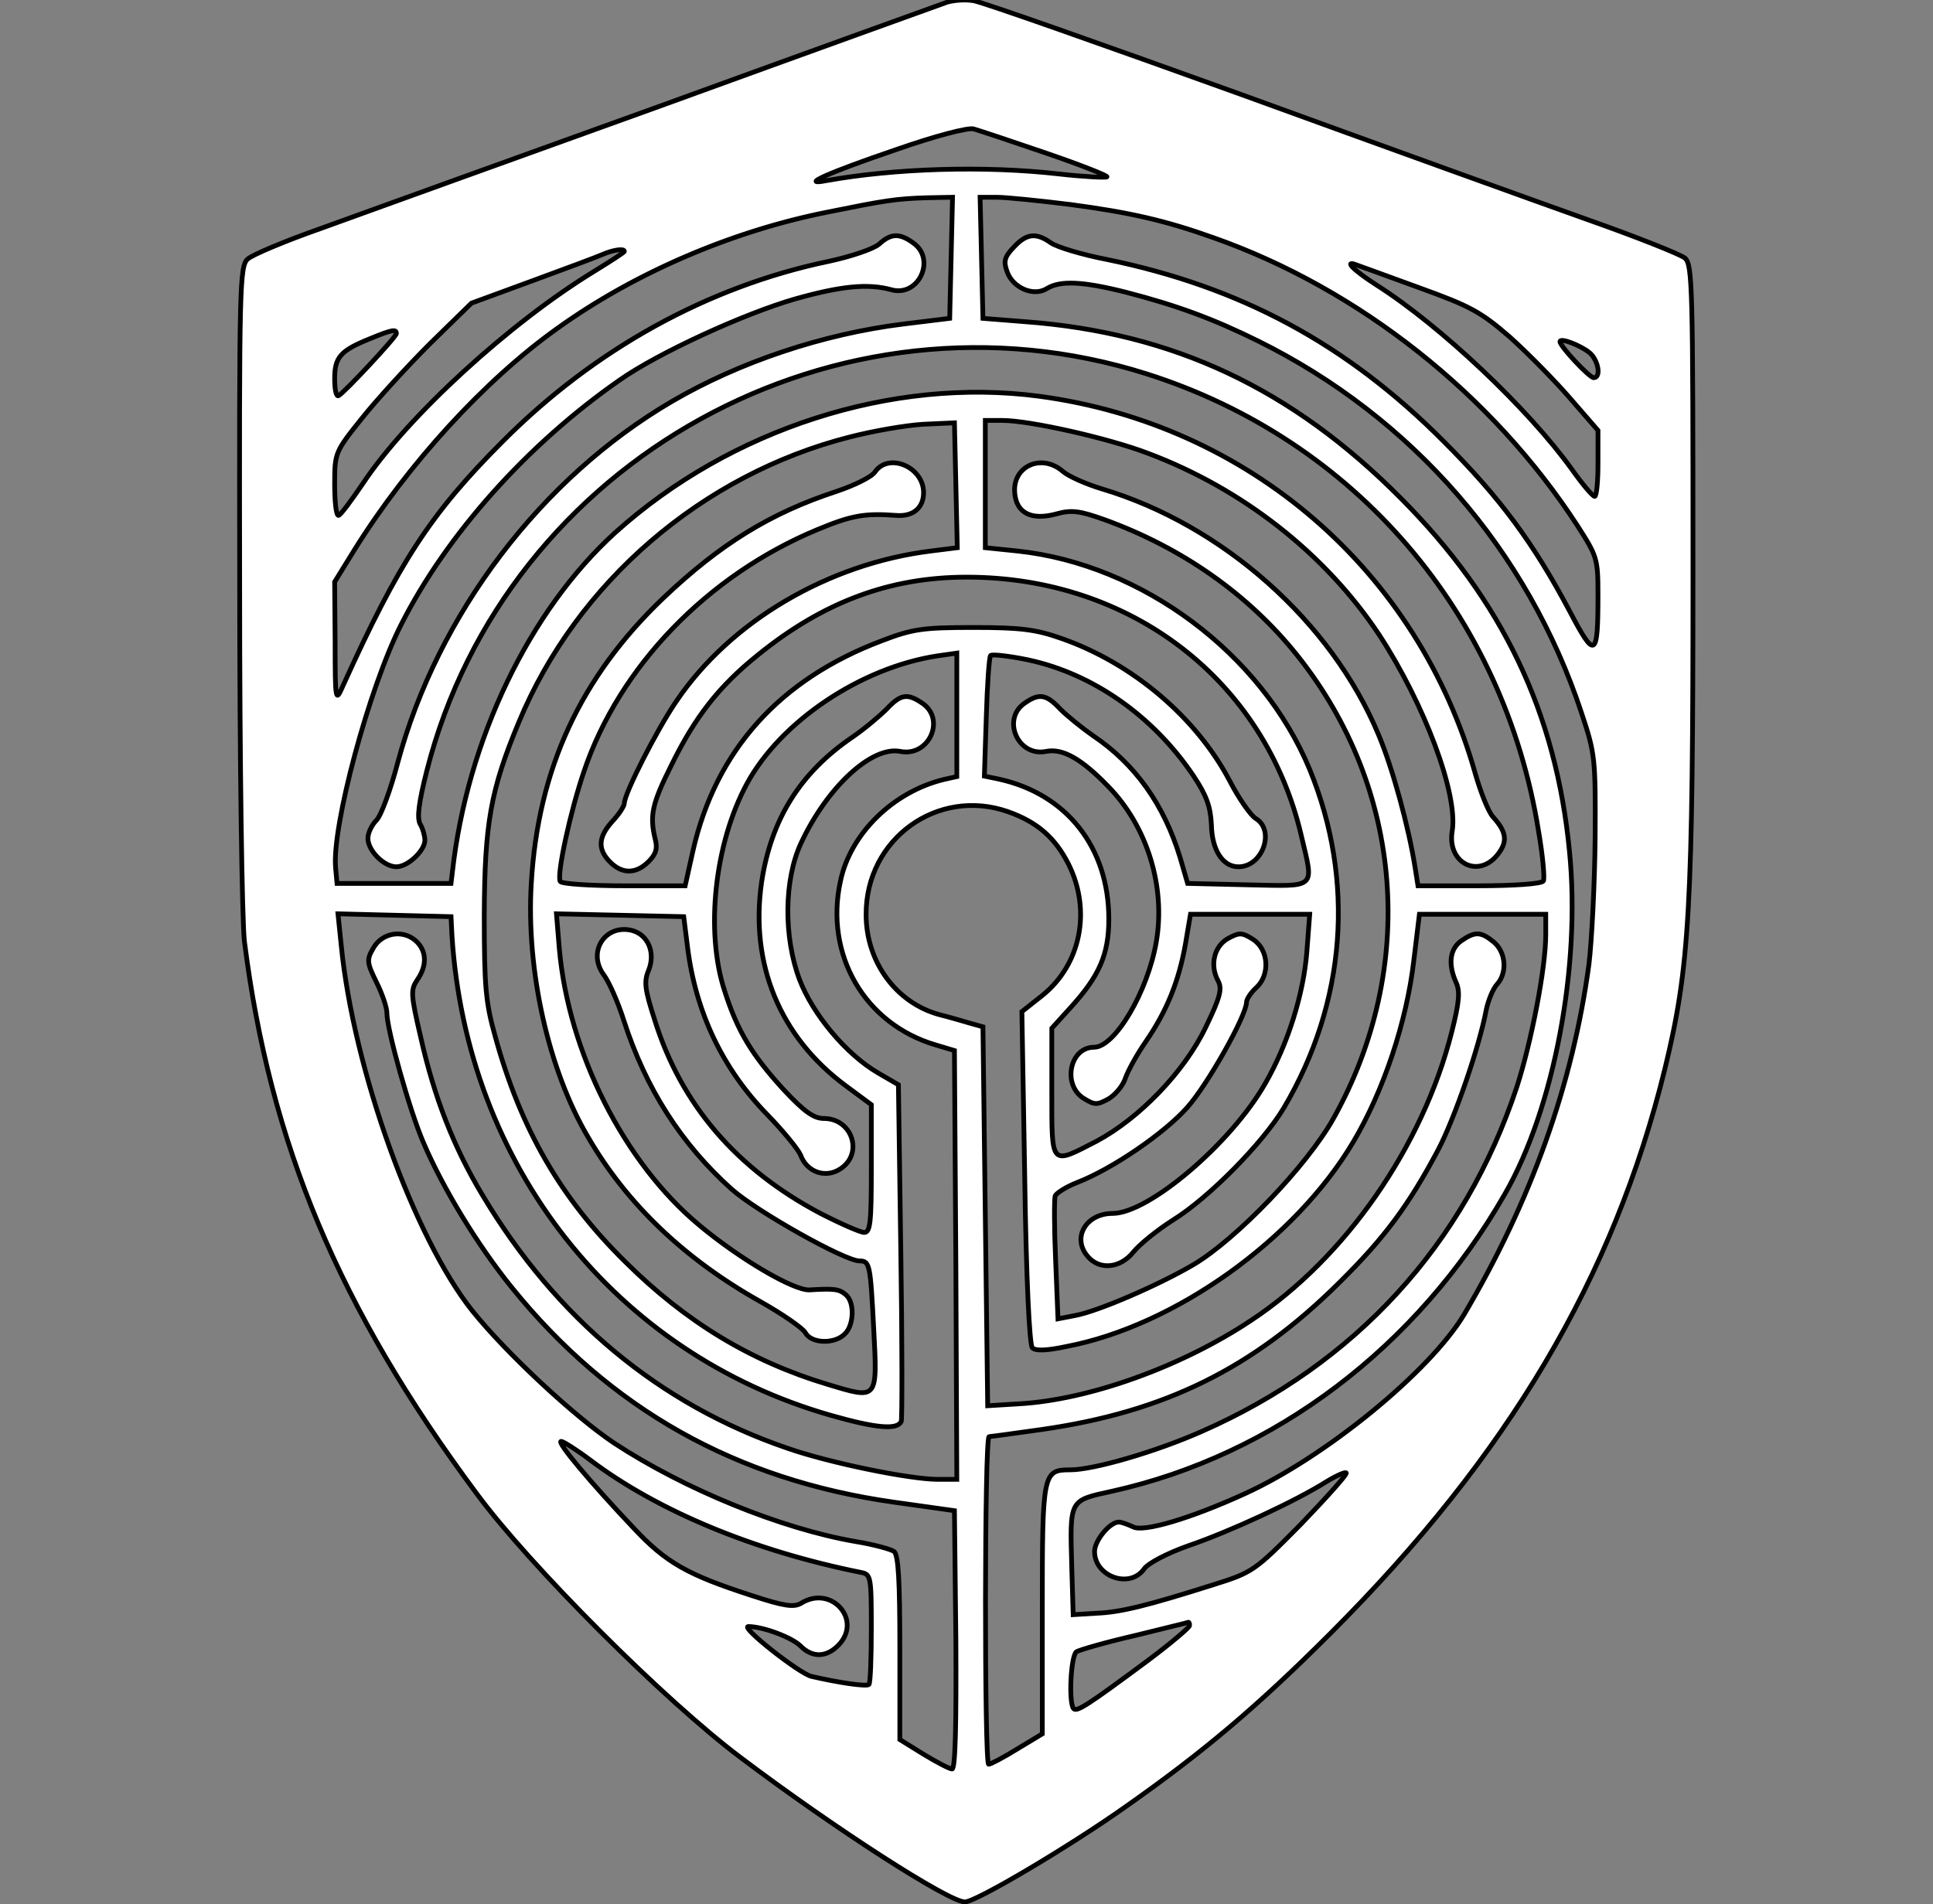 <svg width="407" height="401" xmlns="http://www.w3.org/2000/svg" stroke="null" style="vector-effect: non-scaling-stroke;">

 <rect width="100%" height="100%" fill="#808080" stroke="none"/>

 <g stroke="null">
  <title stroke="null">Layer 1</title>
  <path stroke="null" fill="#ffffff" d="m199.462,0.444c-1.4,0.5 -28.6,10.3 -60.5,21.9c-31.9,11.5 -64.1,23.1 -71.5,25.8c-7.4,2.6 -14.3,5.5 -15.3,6.4c-1.7,1.5 -1.8,5.6 -1.7,68.7c0,37.7 0.5,70.6 1,75c5.4,42.7 19.9,77.3 48.9,116.3c11.2,15.2 39.6,43.6 55.6,55.6c19.6,14.8 43.8,30.4 47.2,30.4c2.3,0 21.9,-11.6 33.9,-20.1c16.5,-11.6 27.8,-21.2 43,-36.4c37.5,-37.5 59.7,-75 70.5,-119c5.2,-21.4 5.9,-33.5 5.9,-104.8c0,-60.1 -0.1,-64.5 -1.7,-65.9c-1,-0.8 -10.3,-4.5 -20.8,-8.2c-10.4,-3.7 -43.1,-15.5 -72.5,-26.2c-29.4,-10.6 -54.9,-19.6 -56.5,-19.8c-1.7,-0.3 -4.1,-0.1 -5.5,0.3zm20.8,31.8c7.3,2.5 13.1,4.8 12.8,5c-0.2,0.2 -4.7,0 -10,-0.6c-15.7,-1.8 -34.7,-1.2 -49.1,1.4c-5.7,1.1 0.2,-1.6 14.9,-6.6c8,-2.8 14.9,-4.6 16.1,-4.3c1.1,0.3 8,2.6 15.3,5.1zm-20,22l-0.3,12.8l-9.8,1.2c-16.9,2.1 -34.5,8 -48.7,16.3c-27.5,16.1 -49.3,44.8 -57.7,76c-1.5,5.7 -3.5,11.2 -4.5,12.2c-1,1 -1.8,2.7 -1.8,3.8c0,2.6 3.4,6 6,6c2.4,0 6,-3.4 6,-5.6c0,-0.8 -0.4,-2.4 -1,-3.4c-0.7,-1.3 -0.3,-4.5 1.4,-11.2c16.7,-65.6 86.6,-104.2 151.6,-83.6c43.8,13.9 75.2,50.5 82.5,96.4c0.9,5.2 1.3,9.9 1,10.4c-0.4,0.6 -6.4,1 -13.5,1l-12.9,0l-0.6,-3.8c-1.3,-8.3 -4.7,-20.9 -7.7,-28c-9.9,-23.8 -32.8,-44.2 -58.3,-51.8c-3.3,-1 -6.9,-2.6 -8.1,-3.6c-4.5,-4 -10.8,-1.2 -10.2,4.6c0.4,4.1 3.5,5.7 8.7,4.3c3.2,-0.9 4.9,-0.7 10.2,1.2c16.3,5.9 30.3,15.7 40.6,28.6c22.4,28.1 25.3,65.8 7.6,97.5c-5.6,10 -20.5,25.5 -29.5,30.8c-7.3,4.3 -20.3,9.9 -24.9,10.7l-3.6,0.7l-0.5,-12.4c-0.3,-6.7 -0.3,-12.8 -0.1,-13.5c0.3,-0.6 2.3,-1.9 4.6,-2.8c7.5,-2.9 18.4,-10.4 23.2,-15.8c4.3,-4.8 12.5,-19.4 12.5,-22.2c0,-0.6 0.9,-2 2,-3c3,-2.7 2.7,-8 -0.6,-10.2c-2.4,-1.5 -2.9,-1.5 -5.3,-0.2c-2.9,1.6 -3.9,5.6 -2.1,8.9c0.9,1.7 0.5,3.4 -2.6,9.8c-4.5,9.4 -14,19.2 -23,24c-9.7,5 -9.4,5.4 -9.4,-10.3l0,-13.5l3.9,-4.3c6.1,-6.7 8.1,-11.2 8.1,-18.7c0,-15.1 -8.9,-26.4 -23.3,-29.5l-2.9,-0.6l0.4,-12.4c0.2,-6.8 0.6,-12.6 0.9,-13c0.4,-0.3 3.9,0.1 7.8,0.9c13.7,2.9 26.4,11.8 34.9,24.4c2.8,4.2 3.6,6.5 3.8,10.3c0.1,5.4 2.4,8.9 5.7,8.9c5.1,0 7.8,-7.7 3.6,-10.2c-1.1,-0.7 -3.6,-4.3 -5.5,-8c-7.1,-13.4 -20.5,-24.7 -35.4,-29.9c-5.4,-1.9 -8.6,-2.3 -18.5,-2.3c-10.6,0 -12.8,0.3 -19.3,2.8c-21.5,8.1 -35,23.1 -39.8,44.4l-1.6,7.2l-12.8,0c-7.1,0 -13.1,-0.4 -13.5,-0.9c-0.8,-1.3 2.1,-14.7 5,-23.2c7.4,-22 26,-41.3 49.1,-50.9c7.2,-3 10,-3.5 16.6,-3c3.6,0.3 5.8,-1.6 5.8,-4.8c0,-5.4 -7.3,-8.5 -10.2,-4.4c-0.7,1.1 -4.4,2.9 -8.3,4.2c-13.7,4.5 -24.3,11 -36.3,22.4c-17.4,16.6 -26.4,36 -27.8,60.1c-1.1,18.3 3.6,39.3 12,53.5c8.2,14.1 20.4,25.7 36.3,34.6c4.6,2.6 8.8,5.5 9.4,6.5c1.2,2.3 6.1,2.5 8.3,0.3c2,-1.9 2.1,-6.8 0.2,-8.3c-1.4,-1.2 -2.5,-1.3 -7.6,-1c-3.3,0.2 -14.7,-6.5 -23.2,-13.6c-15.9,-13.2 -27.6,-36.5 -29.5,-58.3l-0.6,-7.3l13.4,0.3l13.4,0.3l0.8,6.4c1.7,13.7 7.4,25.7 16.9,35.4c3.3,3.4 6.4,7.2 6.9,8.4c1.3,3.6 5.3,5 8.4,2.9c4.9,-3.2 2.5,-10.6 -3.5,-10.6c-2.1,0 -4.1,-1.4 -8.4,-6c-6.7,-7.3 -9.8,-12.4 -12.5,-20.9c-4.1,-12.5 -2.1,-31 4.7,-43.6c7.1,-13.1 23.9,-24.4 40,-26.9l4.2,-0.6l0,13l0,13l-2.7,0.6c-10.7,2.6 -19.7,11.4 -21.8,21.4c-3.4,15.5 5.1,30.1 20,34.5l4,1.2l0.3,45.2l0.2,45.1l-4,0c-5.9,0 -23,-3.5 -31.8,-6.6c-26.8,-9.2 -48.5,-27.2 -64.1,-53.3c-6,-10 -10.1,-20.4 -13,-33.3c-2.1,-9 -2.1,-9.9 -0.7,-12c2.1,-3 2,-6.1 -0.3,-8.2c-2.8,-2.5 -7.2,-1.7 -9,1.6c-1.4,2.4 -1.3,3 0.7,7.1c1.2,2.4 2.2,5.3 2.2,6.5c0,3.5 4.8,20.6 7.7,27.3c4.1,9.6 11.4,21.6 18.6,30.5c20.7,25.6 47.2,40.5 80.4,45.2l12.8,1.8l0.3,27.2c0.1,17.7 -0.1,27.2 -0.8,27.2c-0.5,0 -3.2,-1.4 -6,-3.1l-5,-3.1l0,-19.3c0,-14.2 -0.3,-19.5 -1.2,-20.3c-0.7,-0.5 -4.4,-1.5 -8.1,-2.1c-15.7,-2.7 -36,-11 -50.8,-20.7c-8.4,-5.6 -22.8,-19 -30,-28c-12.2,-15.4 -24.9,-50.6 -27.5,-76.7l-0.7,-6.8l11.9,0.3l11.9,0.3l0.2,4c3.1,48.4 34.3,88 79.7,101c9.8,2.8 14.1,3.1 14.9,1.3c0.2,-0.7 0.2,-17 -0.1,-36.1l-0.5,-34.8l-4.3,-2.5c-6.7,-3.9 -13.7,-12.3 -16.5,-19.6c-3.4,-9 -3.3,-21.1 0.3,-28.8c5.5,-11.8 14.9,-20.5 20.9,-19.3c6,1.2 9.6,-6.7 4.7,-10.1c-3.2,-2.2 -4.6,-2 -7.6,1.2c-1.5,1.5 -4.7,4.2 -7.2,5.9c-11,7.5 -17.1,17.3 -19.1,30.5c-2.5,17.2 3.8,32.6 17.7,42.9l5.4,4l0,13.4c0,11.3 -0.2,13.5 -1.5,13.5c-0.8,0 -4.9,-1.8 -9.2,-4c-17.6,-9.3 -29.3,-22.8 -34.9,-40.7c-2.1,-6.5 -2.3,-8.1 -1.3,-10.5c1.5,-3.7 -0.1,-7.5 -3.5,-8.4c-5.7,-1.4 -9.5,4.6 -5.9,9.4c1.1,1.5 3,5.8 4.2,9.6c4.6,14.3 12.1,26 22.7,35.5c5.3,4.7 23.8,15.1 26.9,15.1c2.2,0 2.3,0.8 3,14.3c0.8,15.1 0.9,14.9 -9.7,11.7c-16.3,-4.9 -29.9,-13.2 -42.6,-25.8c-13.6,-13.4 -22,-27.9 -27.4,-47.5c-2,-7.1 -2.3,-10.4 -2.3,-25.7c0.1,-19.1 1.3,-26.1 7.3,-40.5c12.2,-29.4 38.6,-52.1 69.6,-60c5,-1.3 12,-2.5 15.6,-2.7l6.5,-0.3l0.3,13.1l0.3,13.2l-5.6,0.7c-21.6,2.7 -42.2,14.8 -53.6,31.7c-4.1,6 -10.9,19.4 -10.9,21.4c0,0.6 -1.1,2.3 -2.5,3.8c-3,3.3 -3.2,5.9 -0.5,8.6c2.6,2.6 5.5,2.5 8.1,-0.1c1.6,-1.6 1.9,-2.8 1.4,-4.7c-1.2,-5 -0.7,-7.4 3.4,-15.6c5,-10.2 10,-16.6 18.2,-23.2c13.8,-11.2 27.8,-16.4 44,-16.4c34.6,0 62.7,21.7 70.4,54.3c2.7,11.5 3.5,10.8 -11.2,10.5l-12.7,-0.3l-1.6,-5.5c-3.4,-11.1 -9.4,-19.6 -18.3,-25.6c-2.3,-1.6 -5.4,-4.1 -6.9,-5.6c-3,-3.2 -4.5,-3.4 -7.6,-1.2c-4.8,3.4 -1.3,11.3 4.6,10.1c3.5,-0.7 7.5,1.6 13.1,7.4c8.2,8.4 12.1,21.1 10.1,32.7c-1.8,10.5 -8.7,22.2 -13.1,22.2c-5.1,0 -6.7,7.8 -2.3,10.7c2.4,1.5 2.9,1.5 5.3,0.2c1.4,-0.8 3.1,-2.8 3.6,-4.4c0.6,-1.7 2.5,-5.1 4.3,-7.7c4.4,-6.4 6.9,-12.6 8.3,-20.3l1.1,-6.5l12.6,0l12.5,0l-0.6,7.9c-0.7,8.9 -4,19.5 -8.8,27.8c-7.2,12.6 -24.5,27.3 -32.1,27.3c-5.7,0 -8.7,5.3 -5.1,9.2c2.5,2.8 6.8,2.3 9.5,-1.1c1.3,-1.6 5,-4.6 8.3,-6.7c7.6,-4.7 19,-16.3 23.4,-23.7c13.1,-22.2 15,-47.8 5.4,-71.2c-10.1,-24.4 -35.3,-43.2 -61.5,-46l-6.8,-0.7l0,-13.4l0,-13.4l3.6,0c5.7,0 22.2,3.7 30.6,6.9c20,7.5 37.4,21.2 48.7,38.2c9.5,14.5 16.7,33.6 15.4,41.4c-1.1,6.7 5.5,10.1 9.6,4.9c2.1,-2.7 1.9,-4.7 -1,-7.9c-1,-1.1 -2.6,-5.2 -3.7,-9c-12,-42.8 -47.7,-73.7 -91.9,-79.6c-30.9,-4.1 -65,6.9 -89.2,28.7c-18.1,16.4 -31.2,43.7 -34.3,71.4l-0.3,2.5l-12,0l-12,0l-0.3,-3.3c-0.8,-8.6 7,-37.8 13.8,-51.2c9.6,-19 26.6,-38 46,-51.5c8.1,-5.7 26.2,-14 37,-17.1c9.6,-2.7 15.3,-3.3 20.3,-1.9c5.7,1.5 9.4,-6.5 4.5,-9.9c-2.9,-2.1 -4.7,-2 -7.2,0.3c-1.2,1 -5.9,2.6 -10.6,3.6c-25.4,5.3 -49.3,18.5 -68.6,37.9c-15.2,15.2 -21.9,25.5 -33.7,51.6c-1.5,3.4 -1.6,3.2 -1.6,-9.3l-0.1,-12.7l4.2,-6.8c11.3,-18.1 27.4,-35.7 42.7,-46.6c16.3,-11.7 36.8,-20.5 57,-24.5c11.9,-2.4 14.2,-2.8 20.9,-3l5.3,-0.1l-0.3,12.7zm24.9,-11.2c12.8,1.7 20.2,3.4 30.3,7c30.7,10.8 58.8,33.1 76.7,60.7c4.1,6.4 4.3,6.9 4.3,14.5c0,13.4 -0.6,13.7 -6,3.4c-7.6,-14.3 -14.6,-23.8 -26.5,-35.7c-20.4,-20.5 -42.7,-32.5 -70.9,-38.3c-5.2,-1 -10.5,-2.6 -11.8,-3.5c-3.1,-2.2 -5.1,-2 -7.8,0.9c-2,2.1 -2.2,3 -1.4,5.2c1.2,3.4 5.6,5.3 8.4,3.5c2.8,-1.7 7.5,-1.5 16.6,0.8c10.8,2.8 18.4,5.6 27.9,10.3c32.3,16 56.7,44 68,78.2c2.9,8.7 3,9.6 2.9,26.5c-0.1,9.6 -0.7,21.5 -1.3,26.5c-3.4,25.3 -12.2,49.9 -26.3,73.8c-7.2,12 -29.2,30 -46.1,37.7c-11.6,5.3 -21.5,8.2 -23.6,7c-1.1,-0.5 -2.4,-1 -3,-1c-1.9,0 -5.1,3.9 -5.1,6.2c0,5.3 7.4,7.9 10.4,3.7c0.8,-1.2 4.8,-3.3 9.3,-4.9c8.8,-3 22.6,-9.4 29.1,-13.5c2.3,-1.4 4.2,-2.2 4.2,-1.8c0,0.5 -4.4,5.4 -9.7,10.9c-9.6,9.7 -10,10 -18.3,12.6c-13.9,4.4 -19.5,5.8 -24.6,6l-4.9,0.3l-0.3,-10c-0.4,-14.4 -0.6,-14 8.5,-16c34.2,-7.6 64.2,-30.3 82.7,-62.6c10.4,-18.1 16,-48 13.6,-72.1c-2.8,-29.2 -14.1,-52.9 -35.5,-74.4c-22.9,-23.1 -48,-34.9 -79.2,-37.2l-8.8,-0.7l-0.3,-12.8l-0.3,-12.7l3.5,0c1.9,0 8.8,0.7 15.3,1.5zm-93.7,9.9c0,0.2 -2.8,2 -6.2,4.1c-17.9,10.9 -39.4,30.6 -48.8,44.7c-2.5,3.7 -4.8,6.8 -5.2,6.8c-0.5,0 -0.8,-3 -0.8,-6.6c0,-6.6 0.1,-6.8 5.7,-13.8c3.1,-3.9 9.6,-11 14.3,-15.7l8.8,-8.6l12.8,-4.7c7.1,-2.6 13.8,-5.1 14.9,-5.6c2.1,-0.9 4.5,-1.3 4.5,-0.6zm167.5,7.7c10.5,3.8 12.8,5 18.9,10.3c3.8,3.4 9.5,9.2 12.7,12.9l5.9,6.8l0,7c0,3.8 -0.3,6.9 -0.7,6.9c-0.5,-0.1 -2.6,-2.6 -4.8,-5.7c-9.2,-12.8 -27.6,-30.2 -41.1,-38.8c-5,-3.2 -7.1,-5.4 -4.1,-4.2c0.6,0.2 6.6,2.4 13.2,4.8zm-215.5,9.6c0,0.7 -11.1,12.6 -12.2,13.1c-0.5,0.2 -0.8,-1.4 -0.8,-3.6c0,-4.5 1.2,-5.9 7.4,-8.4c4.6,-1.9 5.6,-2.1 5.6,-1.1zm251.3,4.1c1.8,1.6 2.4,5.2 0.8,5.2c-0.9,0 -7.1,-6.6 -7.1,-7.6c0,-0.9 4.4,0.8 6.3,2.4zm-122.5,96.6c6.2,2.2 9.9,5.5 12.7,11c4.9,9.8 2.6,21.2 -5.5,27.7l-4.3,3.4l0.6,34.9c0.3,21.3 1,35.3 1.6,35.9c0.7,0.7 3.1,0.6 7.3,-0.3c22.8,-4.4 48.1,-22.5 60.3,-43.1c6.4,-10.8 11.2,-25.3 12.7,-38l1.2,-9.9l13.3,0l13.3,0l0,4.3c0,7 -3,22.5 -6.1,32.1c-11,33.2 -34,58.3 -66.3,72.5c-9.7,4.3 -22.8,8.1 -27.7,8.1c-5.8,0 -5.9,0.6 -5.9,29.4l0,26.2l-5.3,3.2c-2.9,1.8 -5.6,3.2 -6,3.2c-0.9,0 -0.9,-69 0.1,-69c0.4,0 5.4,-0.7 11.1,-1.5c25.8,-3.7 44.4,-12.8 62.7,-31c9.5,-9.4 14.6,-16.3 20.8,-28c3.4,-6.5 8.6,-21.5 10.1,-29.5c0.4,-1.9 1.4,-4.3 2.2,-5.2c2.3,-2.5 1.9,-6.9 -0.7,-9c-2.7,-2.2 -3.9,-2.2 -6.8,-0.2c-2.4,1.7 -2.8,4.9 -1.1,8.7c0.9,1.9 0.7,4.2 -0.9,10.5c-6.1,24.1 -22.4,47.6 -42.2,60.7c-14.7,9.8 -34.3,16.8 -49,17.6l-6.5,0.4l-0.5,-39.9l-0.5,-39.9l-2.5,-0.7c-1.4,-0.4 -4.4,-1.3 -6.8,-1.9c-9,-2.5 -15.3,-11.1 -15.3,-21c-0.1,-16 15.1,-26.9 29.9,-21.7zm-87.9,136.6c14.2,10.7 34.5,19.1 56.9,23.6c2.1,0.4 2.2,0.8 2.2,11.8c0,6.2 -0.2,11.5 -0.5,11.8c-0.5,0.5 -6.5,-0.4 -12.1,-1.7c-2.6,-0.6 -15.1,-10.5 -13.3,-10.5c3.1,0 9.2,2.3 11,4.1c2.5,2.5 5.4,2.4 7.9,-0.1c5.3,-5.3 -1.4,-12.9 -7.8,-8.9c-1.5,0.9 -3.6,0.6 -10.3,-1.6c-13.6,-4.4 -18.1,-6.9 -25,-14.3c-9,-9.5 -16.3,-18.2 -15.2,-18.2c0.4,0 3.3,1.8 6.2,4zm126.1,34.8c0,0.4 -3.9,3.7 -8.7,7.3c-12.8,9.5 -15,10.9 -15.7,10.2c-1.1,-1.2 -0.6,-11.2 0.6,-12c0.7,-0.4 6.2,-2 12.3,-3.4c6,-1.5 11.1,-2.7 11.3,-2.8c0.1,0 0.2,0.3 0.2,0.7z"/>
  <path stroke="#000" id="svg_1" d="m121.966,175.996" opacity="NaN" fill="#fff"/>
 </g>
</svg>